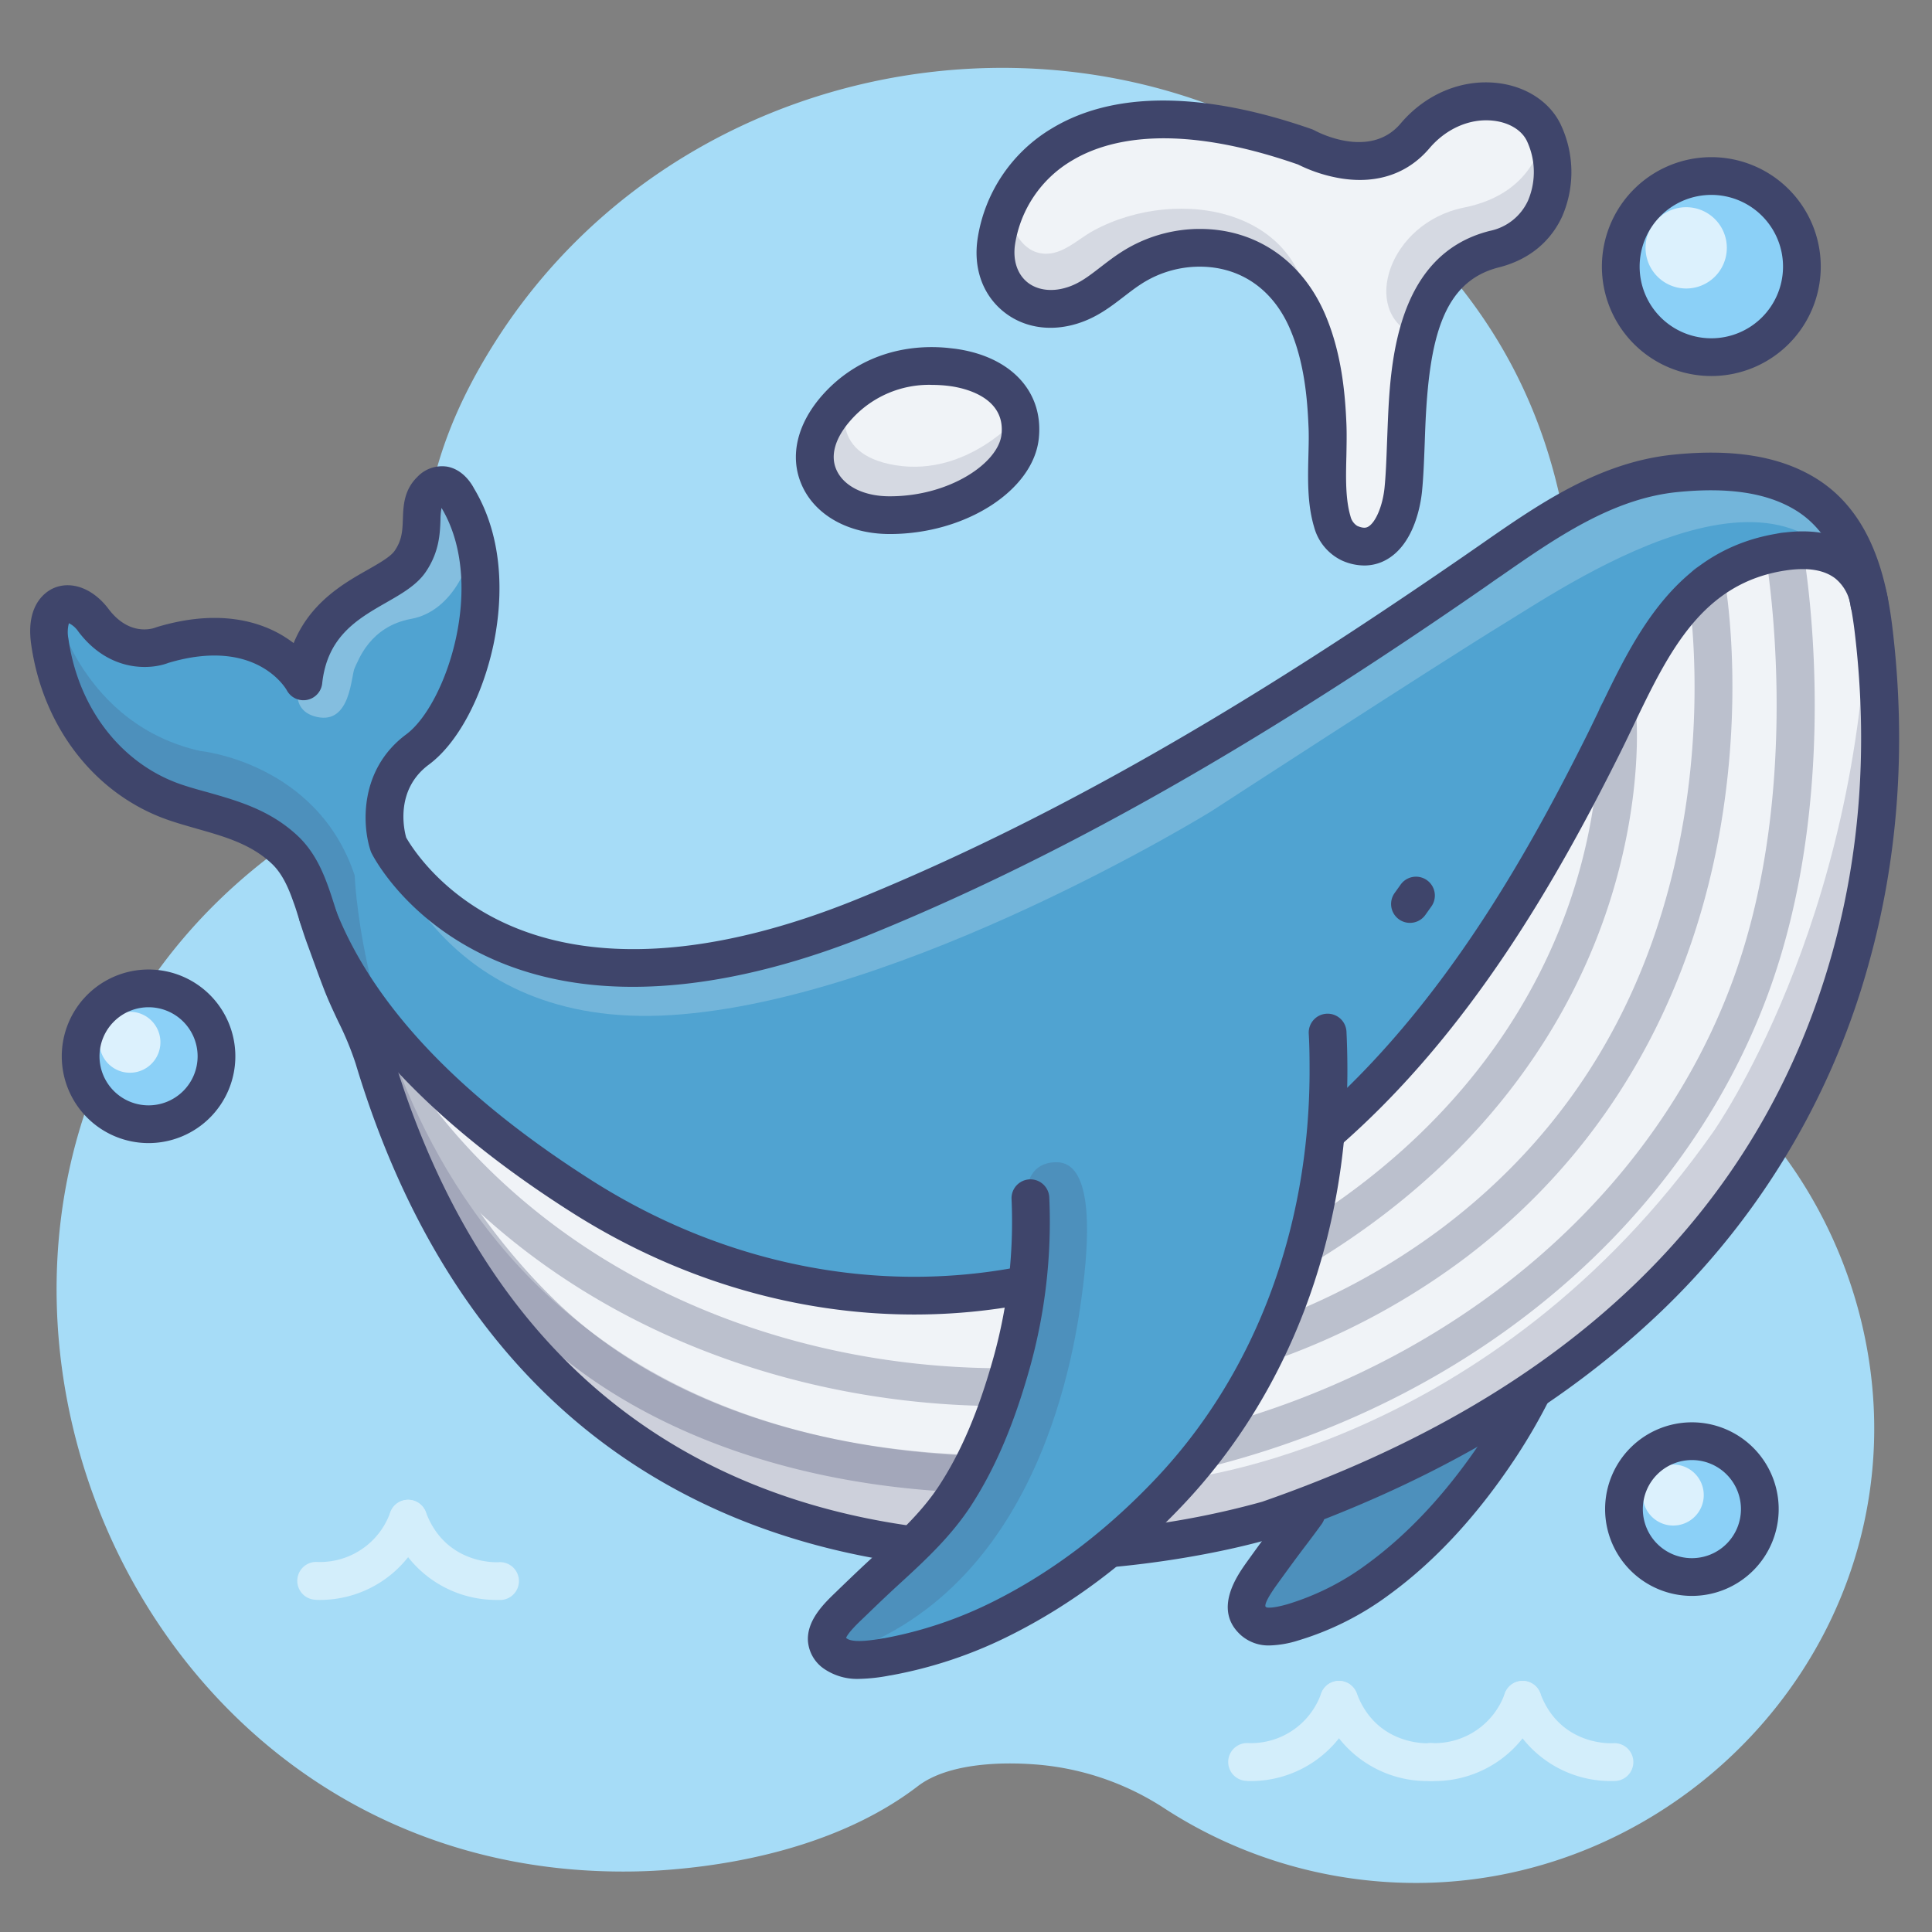 <?xml version="1.0" ?><svg viewBox="0 0 512 512" xmlns="http://www.w3.org/2000/svg"><rect x="0" y="0" width="512" height="512" fill="#808080" stroke="none"/><defs><style>.cls-1{fill:#a6dcf7;}.cls-2{opacity:0.5;}.cls-3{fill:#fff;}.cls-4{fill:#f0f3f7;}.cls-5{fill:#50a3d1;}.cls-6{opacity:0.2;}.cls-7{fill:#3f456b;}.cls-8{fill:#8bd0f7;}.cls-9{opacity:0.7;}.cls-10{opacity:0.15;}.cls-11{opacity:0.3;}</style></defs><title/><g id="Colors"><path class="cls-1" d="M103.08,198c9.86-18.05,7.29-39.11,9.67-58.76,2.15-17.78,8.91-33.6,18.55-48.76,52.16-82,170.66-97.84,241.49-30,48.47,46.44,48.91,102.69,41,164-1.65,12.75-.68,26.72,7.31,36.82,5.69,7.21,14.2,11.53,21.89,16.58,37.21,24.4,57.85,69.61,53,113.51C489.37,451.91,436.42,499,375.23,499a122.32,122.32,0,0,1-66.56-19.71,72.58,72.58,0,0,0-32.24-11.51c-9.91-1-24.92-.77-33.19,5.57-18.08,13.87-42.64,20.23-65.26,22.1q-6.43.54-12.88.53C20.27,496-40.82,304.71,77.52,222.57c8.42-5.85,17.08-11.83,22.91-20.24A47.05,47.05,0,0,0,103.08,198Z"/><g class="cls-2"><path class="cls-3" d="M378,472a29.76,29.76,0,0,1-27.82-19.77,5,5,0,0,1,9.37-3.5c5.29,14.14,19.13,13.25,19.27,13.24a5,5,0,0,1,.76,10C379.06,472,378.53,472,378,472Z"/><path class="cls-3" d="M331.7,472c-.56,0-1.09,0-1.58-.06a5,5,0,1,1,.76-10,19.74,19.74,0,0,0,19.27-13.24,5,5,0,0,1,9.37,3.5A29.76,29.76,0,0,1,331.7,472Z"/><path class="cls-3" d="M426.64,472a29.75,29.75,0,0,1-27.82-19.77,5,5,0,0,1,9.37-3.5c5.29,14.14,19.13,13.25,19.27,13.24a5,5,0,0,1,.76,10C427.73,472,427.2,472,426.64,472Z"/><path class="cls-3" d="M380.36,472c-.55,0-1.08,0-1.57-.06a5,5,0,0,1,.73-10,19.78,19.78,0,0,0,19.3-13.24,5,5,0,0,1,9.37,3.5A29.76,29.76,0,0,1,380.36,472Z"/><path class="cls-3" d="M131.31,424a29.75,29.75,0,0,1-27.82-19.77,5,5,0,0,1,9.37-3.5C118.15,414.89,132,414,132.13,414a5,5,0,0,1,.76,10C132.4,424,131.87,424,131.31,424Z"/><path class="cls-3" d="M85,424c-.56,0-1.08,0-1.57-.06a5,5,0,0,1,.73-10,19.78,19.78,0,0,0,19.3-13.24,5,5,0,0,1,9.37,3.5A29.76,29.76,0,0,1,85,424Z"/></g><g data-name="&lt;编组&gt;" id="_编组_"><path class="cls-4" d="M496.52,167.16c3.49,29.17,1.74,58.83-6.23,87.16-14.13,50.21-44.4,87.46-84.46,114.37a294.89,294.89,0,0,1-60.17,30.57q-4.79,1.82-9.66,3.51s-16.52,5.14-41.08,7.48l-.38-.47A177.42,177.42,0,0,0,310,395.26c25-26.46,38.26-60.2,41.37-95.19l.22,0c31.52-27.41,53.87-63.95,73-102.19,11.15-22.28,19.9-47.67,48.24-51.72,16.45-2.34,21,7.29,22.16,11.67.14.68.28,1.37.41,2.06h0C495.88,162.34,496.24,164.77,496.52,167.16Z"/><path class="cls-4" d="M84.29,242.9c12.38,31.53,41.94,56.41,69.89,74.17,35.74,22.71,76.92,31.25,116.92,23.56l1,.13a136.05,136.05,0,0,1-4,20.32c-3.45,12.3-8,24.47-15,35.35a79.6,79.6,0,0,1-11.69,13.67l-.78-.81C187.37,401.79,126.44,371.73,99,280.36c-2.1-7-6-13.41-8.62-20.33-1.46-3.84-2.84-7.71-4.26-11.56C85.48,246.65,84.88,244.78,84.29,242.9Z"/><path class="cls-5" d="M405.83,368.69l.16.24a149.35,149.35,0,0,1-8.17,14.12c-9.17,14-20.18,26.47-32.69,35.57a73.61,73.61,0,0,1-22.46,11.3c-3,.86-7.59,2.2-10.37-.22-4.57-4,.12-10,2.61-13.43,2.32-3.23,4.65-6.45,7-9.6,1.45-1.91,2.9-3.83,4.31-5.79l-.61-1.62A294.89,294.89,0,0,0,405.83,368.69Z"/><g class="cls-6"><path class="cls-7" d="M405.83,368.69l.16.24a149.35,149.35,0,0,1-8.17,14.12c-9.17,14-20.18,26.47-32.69,35.57a73.61,73.61,0,0,1-22.46,11.3c-3,.86-7.59,2.2-10.37-.22-4.57-4,.12-10,2.61-13.43,2.32-3.23,4.65-6.45,7-9.6,1.45-1.91,2.9-3.83,4.31-5.79l-.61-1.62A294.89,294.89,0,0,0,405.83,368.69Z"/></g><path class="cls-5" d="M351.37,300.07c-3.11,35-16.34,68.73-41.37,95.19a177.42,177.42,0,0,1-15.46,14.52A151.71,151.71,0,0,1,265.27,429a112.09,112.09,0,0,1-30.15,10.07c-4,.69-10.11,1.78-13.67-.79-5.84-4.21.63-10,4.06-13.27,3.22-3.1,6.43-6.19,9.74-9.21,2.06-1.87,4.11-3.76,6.11-5.71a79.6,79.6,0,0,0,11.69-13.67c7.07-10.88,11.59-23.05,15-35.35a136.05,136.05,0,0,0,4-20.32l-1-.13c-40,7.69-81.18-.85-116.92-23.56-27.95-17.76-57.51-42.64-69.89-74.17l0-.05c-.58-1.86-1.16-3.72-1.8-5.53-1.61-4.58-3.59-8.87-7-12.07-8.36-7.91-19.07-9.26-28.9-12.58-16.39-5.52-30.36-21-33.4-42.73-1.55-11.08,6.23-12.68,11.55-5.61C32.91,175.16,43,171,43,171c27.84-8.43,37.44,9.62,37.44,9.62,2.4-22.26,23-24.06,28.32-31.89s1-14.44,5.28-18.65,7.2,1.81,7.2,1.81c13.44,22.26,2.4,57.15-10.56,66.78S103,223.89,103,223.89s29,58.61,126.35,18.89c37.6-15.35,74.27-35.16,109-56.8,17.65-11,35-22.51,52.09-34.3,16.3-11.23,33.12-24.15,53.5-26.21,11.49-1.17,24.16-.73,34.33,5.39,9.75,5.87,14.35,16.21,16.69,27-1.2-4.38-5.71-14-22.16-11.67-28.34,4-37.09,29.44-48.24,51.72-19.14,38.24-41.49,74.78-73,102.19Z"/></g><g class="cls-6"><path class="cls-7" d="M14.77,161.43S22,192,53,199c0,0,31,3,41,33,0,0,5,147.77,165,153.89L240,410S113,401,87,238c0,0-16.45-21-37.72-24.48S3.54,176.86,14.77,161.43Z"/></g><circle class="cls-8" cx="453.78" cy="70.65" r="24"/><g class="cls-9"><path class="cls-3" d="M442.73,75.63a10.77,10.77,0,1,1,14.08-5.83A10.76,10.76,0,0,1,442.73,75.63Z"/></g><circle class="cls-8" cx="39.63" cy="279.93" r="18"/><g class="cls-9"><path class="cls-3" d="M31.34,283.67a8.08,8.08,0,1,1,10.56-4.38A8.08,8.08,0,0,1,31.34,283.67Z"/></g><circle class="cls-8" cx="448.63" cy="399.93" r="18"/><g class="cls-9"><path class="cls-3" d="M440.34,403.67a8.08,8.08,0,1,1,10.56-4.38A8.08,8.08,0,0,1,440.34,403.67Z"/></g><path class="cls-4" d="M250.58,97.16c-10.89-1-21.09,2.27-28.63,10.61-13,14.33-3.44,28.66,13.65,28.75s33.64-9.64,34.76-21c1.09-11.07-8.06-16.82-17.89-18.15C251.84,97.29,251.2,97.22,250.58,97.16Z"/><g class="cls-10"><path class="cls-7" d="M224.88,104.9s-6.63,15.37,12.55,18.41,32.64-13,32.64-13S268.8,137.62,238,136.47,215.7,111.32,224.88,104.9Z"/></g><g class="cls-11"><path class="cls-7" d="M255.62,395.5h-.2c-46.42-1.88-86.76-16.83-113.61-42.1-19-17.87-34.86-41.6-45.91-68.62-2.22-5.44-3.87-10-5.18-14.4a5,5,0,1,1,9.58-2.87c1.22,4.07,2.76,8.35,4.86,13.48,10.51,25.71,25.55,48.24,43.5,65.13,25.1,23.61,63.15,37.6,107.16,39.39a5,5,0,0,1-.2,10Z"/><path class="cls-7" d="M321.34,388.36a5,5,0,0,1-1.26-9.84c66-17.25,118-61.49,139-118.36,19.42-52.45,8.93-112.49,8.82-113.09a5,5,0,1,1,9.84-1.77c.47,2.56,11.08,63.35-9.28,118.34-22.2,59.92-76.73,106.48-145.88,124.56A5,5,0,0,1,321.34,388.36Z"/><path class="cls-7" d="M265.33,372.63h0c-34.51-.06-68.3-8.08-97.71-23.21-31.29-16.1-56.68-39.93-73.41-68.92a5,5,0,0,1,8.66-5c15.77,27.32,39.75,49.81,69.33,65,28,14.4,60.21,22.05,93.15,22.1a5,5,0,0,1,0,10Z"/><path class="cls-7" d="M336.91,360.37a5,5,0,0,1-1.7-9.7,178.56,178.56,0,0,0,47.08-25.34c34.74-26.26,56.24-62.69,63.91-108.27,5.76-34.25,1.1-61.1,1.06-61.36a5,5,0,1,1,9.84-1.77c.2,1.15,5,28.54-1,64.43-5.53,33.24-21.79,80.17-67.8,115a189,189,0,0,1-49.71,26.77A5.06,5.06,0,0,1,336.91,360.37Z"/><path class="cls-7" d="M347.07,334.32a5,5,0,0,1-2.63-9.26c44.77-27.67,63.9-62.87,72.06-87.54,8.88-26.82,7.11-47.4,7.09-47.6a5,5,0,0,1,10-.94c.08.9,2,22.5-7.4,51.21-8.63,26.38-28.91,64-76.46,93.38A4.9,4.9,0,0,1,347.07,334.32Z"/></g><g class="cls-6"><path class="cls-7" d="M313,392s82-8,141-92c0,0,39-55,41-142,0,0,42,211-200,252Z"/></g><g class="cls-6"><path class="cls-7" d="M272,318s-1-10,8-10,9,17,7,33-11,81-66,98c0,0-8-5,3-14S273,391,272,318Z"/></g><g class="cls-11"><path class="cls-3" d="M80.33,177.33S75,188,84,190s9-11,10-13,4-11,15-13,17-15.5,16.5-24.75S118,125,114,130s-1.7,19.9-14.35,25.45-19.32,21.88-19.32,21.88"/></g><g class="cls-6"><path class="cls-3" d="M102,223s14,50,76,46,143-54,143-54,60-39,78-50,81-54,96,0c0,0,1-48-51-40,0,0-30,7-52,27s-126,78-163,91S137,273,102,223Z"/></g><path class="cls-4" d="M372.69,113c-.26,6.08-.37,11.85-.85,16.68-.75,7.4-4.84,18.36-14.23,14.24a8.85,8.85,0,0,1-4.57-5.72c-2.35-7.88-.91-17.66-1.26-25.82-.4-9.11-1.53-18.25-5.07-26.73-5.36-12.88-16.27-20.7-30.55-20a33.79,33.79,0,0,0-16.47,5.37c-5.31,3.43-9.39,8-15.65,9.9-11.93,3.7-21.9-4.6-20-17,3-20,25-45,82-25,0,0,18,10,29-3s29-11,34-1,3,27-13,31C375.74,71.07,373.5,93.61,372.69,113Z"/><g class="cls-10"><path class="cls-7" d="M266.69,54.83c-.51.91,1.25,4.48,1.61,5.29,1.37,3.08,3.58,6.1,7,6.9,5.66,1.32,10-3.49,14.55-5.94C312.5,48.87,347,55.47,347,86c0,0-17-34-47-15,0,0-11.5,14.5-27.75,8.75S266.65,54.91,266.69,54.83Z"/></g><g class="cls-10"><path class="cls-7" d="M409,35s-1,16-21,20-27.5,27.5-13.25,33.75C374.75,88.75,376,71,396,66S409,35,409,35Z"/></g></g><g id="Lines"><path class="cls-7" d="M453.52,99.65a29,29,0,1,1,29-29A29,29,0,0,1,453.52,99.65Zm0-48a19,19,0,1,0,19,19A19,19,0,0,0,453.52,51.65Z"/><path class="cls-7" d="M39.37,302.93a23,23,0,1,1,23-23A23,23,0,0,1,39.37,302.93Zm0-36a13,13,0,1,0,13,13A13,13,0,0,0,39.37,266.93Z"/><path class="cls-7" d="M448.37,422.93a23,23,0,1,1,23-23A23,23,0,0,1,448.37,422.93Zm0-36a13,13,0,1,0,13,13A13,13,0,0,0,448.37,386.93Z"/><path class="cls-7" d="M373.65,244.57a5,5,0,0,1-4.07-7.9l1.51-2.11a5,5,0,1,1,8.14,5.8l-1.5,2.11A5,5,0,0,1,373.65,244.57Z"/><path class="cls-7" d="M235.86,141.52h-.29c-10.75-.06-19.6-5-23.1-13-3.34-7.59-1.24-16.39,5.77-24.14C226.45,95.34,238.09,91,251,92.18h0l2.12.24c14.69,2,23.4,11.26,22.19,23.6C274,129.89,255.93,141.52,235.86,141.52Zm11-39.53a27.67,27.67,0,0,0-21.19,9.13c-4.31,4.77-5.75,9.53-4,13.4,1.89,4.28,7.25,7,14,7h.23c15.73,0,28.77-8.82,29.52-16.48,1-9.94-10.15-12.24-13.58-12.71-.57-.08-1.13-.14-1.68-.19h0C249.09,102.05,248,102,246.85,102Z"/><path class="cls-7" d="M294.91,415.25a5,5,0,0,1-.46-10,223.73,223.73,0,0,0,40-7.26c81-28.16,131.86-77,151-145.06,7.58-26.92,9.62-55.59,6.09-85.21-2-17-7.06-27.32-15.83-32.6-7.53-4.54-17.75-6.07-31.24-4.71-17.24,1.75-32.21,12.17-46.69,22.24-1.5,1-3,2.09-4.49,3.12C374.19,169,357.09,180.22,341,190.22c-38.85,24.18-74.76,42.89-109.8,57.19-28.7,11.72-70,22.14-103.79,5.29-20.69-10.31-28.6-25.93-28.93-26.59a4.78,4.78,0,0,1-.26-.62c-2.23-6.6-3.12-21.55,9.44-30.88,10.61-7.89,21.36-39.89,9.35-60a17.91,17.91,0,0,0-.28,3.19c-.13,3.57-.31,8.45-3.87,13.72-2.36,3.5-6.31,5.76-10.48,8.15-7.7,4.41-15.66,9-17,21.48A5,5,0,0,1,76,182.92c-.31-.54-8.25-14.15-31.37-7.25-4.88,1.89-15.74,2.48-23.89-8.33a6.36,6.36,0,0,0-2.48-2.18,9,9,0,0,0-.13,4.09c2.6,18.49,14.11,33.31,30.05,38.69,2.19.73,4.42,1.37,6.78,2,8.2,2.33,16.67,4.74,24,11.63,4.39,4.15,6.64,9.44,8.26,14.06.61,1.73,1.16,3.49,1.7,5.19.64,2,1.26,4,2,5.88l1.41,3.84c.93,2.56,1.86,5.12,2.83,7.67,1,2.71,2.28,5.34,3.59,8.13a90.74,90.74,0,0,1,5.15,12.54C116,319.53,136,351,163.21,372.35c21.63,17,47.89,27.74,78.06,32a5,5,0,1,1-1.39,9.9c-31.94-4.5-59.82-15.95-82.84-34-28.89-22.68-50-55.79-62.8-98.41a82.49,82.49,0,0,0-4.62-11.16c-1.33-2.83-2.71-5.76-3.88-8.83-1-2.59-1.94-5.2-2.89-7.8-.46-1.27-.92-2.54-1.39-3.81-.78-2.11-1.46-4.26-2.11-6.34-.54-1.7-1-3.3-1.6-4.88-1.22-3.49-2.86-7.42-5.69-10.1-5.5-5.21-12.45-7.19-19.81-9.28-2.37-.68-4.83-1.37-7.25-2.19-19.55-6.59-33.63-24.51-36.75-46.78-1.52-10.82,4.29-14.12,6.1-14.87,4.73-1.95,10.38.23,14.4,5.56,5.75,7.64,12.25,5,12.32,5l.47-.17c16.12-4.87,26.92-1.53,33.15,2.13a31.55,31.55,0,0,1,3.13,2.11C82.19,159.68,91.1,154.58,97.44,151c3.14-1.79,6.1-3.49,7.16-5.06,2-2.9,2.06-5.49,2.17-8.49.12-3.36.27-7.54,3.77-11a9,9,0,0,1,7.94-2.79c4.2.75,6.48,4.51,7.13,5.76,9,15,7.06,32.48,5.13,41.59-3,13.86-9.49,26-17.09,31.62-9,6.68-6.6,17.25-6,19.34,1.15,2,8.4,14.06,24.85,22.07,24,11.7,56.87,9.66,95-5.89,34.51-14.08,69.93-32.54,108.3-56.42,15.93-9.91,32.9-21.09,51.89-34.17l4.45-3.08c15.52-10.81,31.57-22,51.39-24,15.72-1.59,28,.4,37.41,6.09,15.28,9.2,19.07,27.22,20.6,40,3.69,30.94,1.54,60.92-6.39,89.11a201.63,201.63,0,0,1-58.93,95.6c-25.78,23.56-58.93,42.48-98.53,56.22l-.16.05c-.69.22-17.29,5.33-42.09,7.69A3.85,3.85,0,0,1,294.91,415.25Z"/><path class="cls-7" d="M227.79,444.92a15.57,15.57,0,0,1-9.26-2.57,9.83,9.83,0,0,1-4.41-7.37c-.39-5.59,4.34-10.12,7.46-13.11l.46-.45c3.43-3.31,6.54-6.29,9.84-9.3,6.74-6.15,12.66-11.77,17-18.42,5.88-9,10.46-19.84,14.42-34a134.12,134.12,0,0,0,4.77-41.94,5,5,0,1,1,10-.43,144,144,0,0,1-5.13,45.06c-4.24,15.14-9.22,26.81-15.67,36.73-5,7.64-11.37,13.74-18.62,20.36-3.2,2.92-6.26,5.85-9.63,9.11l-.49.47c-1.07,1-3.77,3.61-4.31,5l.19.15c1.82,1.31,7.19.38,9.78-.06l.11,0A108.3,108.3,0,0,0,263,424.54c15.52-7.72,30.1-18.73,43.33-32.72,26.05-27.54,40.51-65.6,40.72-107.17,0-3.53,0-7.16-.22-10.77a5,5,0,0,1,10-.47c.18,3.79.26,7.58.24,11.29-.22,44.12-15.66,84.6-43.45,114-14,14.85-29.57,26.56-46.14,34.8A116.67,116.67,0,0,1,236,444l-.11,0A47,47,0,0,1,227.79,444.92Z"/><path class="cls-7" d="M336.5,436.06a11.05,11.05,0,0,1-7.49-2.59c-7.81-6.8-1-16.14,1.51-19.66l.33-.46c2.39-3.32,4.73-6.56,7.13-9.71,1.29-1.7,2.8-3.68,4.23-5.68a5,5,0,0,1,8.12,5.83c-1.51,2.11-3.06,4.15-4.39,5.91-2.33,3.05-4.54,6.1-7,9.49l-.35.49c-2.33,3.21-3.42,5.25-3.24,6.05h0s.07.08.2.19,1.35.44,5.63-.78a68.8,68.8,0,0,0,21-10.56c11.38-8.28,22-19.81,31.44-34.27a144.29,144.29,0,0,0,7.91-13.65,5,5,0,1,1,8.91,4.54A153,153,0,0,1,402,385.79c-10.15,15.48-21.57,27.88-33.92,36.87a77.92,77.92,0,0,1-24,12.07A27.6,27.6,0,0,1,336.5,436.06Z"/><path class="cls-7" d="M242.29,348.36c-31.34,0-62.75-9.25-90.79-27.07-37-23.5-61.16-49.28-71.88-76.62a5,5,0,1,1,9.3-3.65c9.93,25.33,32.79,49.49,67.94,71.83,34.8,22.11,75,30.23,113.29,22.86a5,5,0,0,1,1.89,9.83A157.53,157.53,0,0,1,242.29,348.36Z"/><path class="cls-7" d="M351.6,305.09a5,5,0,0,1-3.29-8.77C382,267,404.37,227.15,420.13,195.66c1.27-2.53,2.53-5.17,3.76-7.72,9.62-20,20.53-42.75,48.25-46.71,8.52-1.21,15.45.24,20.59,4.33a21.2,21.2,0,0,1,7.67,13.93,5,5,0,0,1-10,.9,11.44,11.44,0,0,0-4-7.07c-2.9-2.26-7.23-3-12.87-2.19-22.43,3.21-31.28,21.63-40.65,41.14-1.24,2.58-2.52,5.26-3.83,7.87-16.17,32.3-39.21,73.29-74.19,103.72A5,5,0,0,1,351.6,305.09Z"/><path class="cls-7" d="M361.5,149.86a14.62,14.62,0,0,1-5.9-1.33,13.77,13.77,0,0,1-7.35-8.87c-1.83-6.13-1.66-12.77-1.5-19.2.07-2.78.14-5.4,0-7.83-.31-7.16-1.12-16.47-4.69-25C337.37,76.26,328,70.12,316.41,70.71a28.46,28.46,0,0,0-14,4.57c-1.55,1-3,2.12-4.55,3.31-3.56,2.74-7.25,5.58-12.34,7.16-7.43,2.31-14.73,1-20-3.52s-7.58-11.4-6.44-19A41.25,41.25,0,0,1,278.8,34c20.73-12.5,48.89-6.76,68.86.24a5.89,5.89,0,0,1,.77.35c.58.31,14.58,7.8,22.75-1.86,6.64-7.85,16.29-11.86,25.81-10.71,7.41.89,13.57,4.89,16.48,10.7A29.49,29.49,0,0,1,414,57.34c-2.21,4.81-6.91,11-16.75,13.51-14.94,3.74-18.55,19-19.53,42.39-.06,1.46-.11,2.9-.16,4.31-.17,4.54-.33,8.84-.71,12.66-.31,3.14-1.91,13.72-9.23,18A11.92,11.92,0,0,1,361.5,149.86ZM318,60.67c14.92,0,27.29,8.51,33.36,23.08,4.18,10,5.11,20.47,5.45,28.45.12,2.77.05,5.69,0,8.51-.14,5.65-.29,11.49,1.08,16.1a4.13,4.13,0,0,0,1.79,2.56c1.86.82,2.6.38,2.92.2,2-1.16,3.85-5.61,4.32-10.36.35-3.51.5-7.65.66-12,.06-1.43.11-2.88.17-4.36.66-15.86,1.9-45.37,27.1-51.67a14.24,14.24,0,0,0,10.08-8,19.34,19.34,0,0,0-.34-15.93c-1.4-2.8-4.67-4.77-8.73-5.25-6.17-.74-12.52,2-17,7.24-5.68,6.71-13.69,9.51-23.18,8.09A40,40,0,0,1,344,43.6c-32.29-11.25-50.47-6.77-60-1a31.37,31.37,0,0,0-15,22.14c-.61,4.09.51,7.7,3.07,9.9s6.47,2.82,10.54,1.56c3.39-1,6.09-3.13,9.21-5.54,1.64-1.26,3.33-2.56,5.22-3.78a38.58,38.58,0,0,1,18.92-6.16C316.59,60.68,317.28,60.67,318,60.67ZM372.69,113h0Z"/></g></svg>